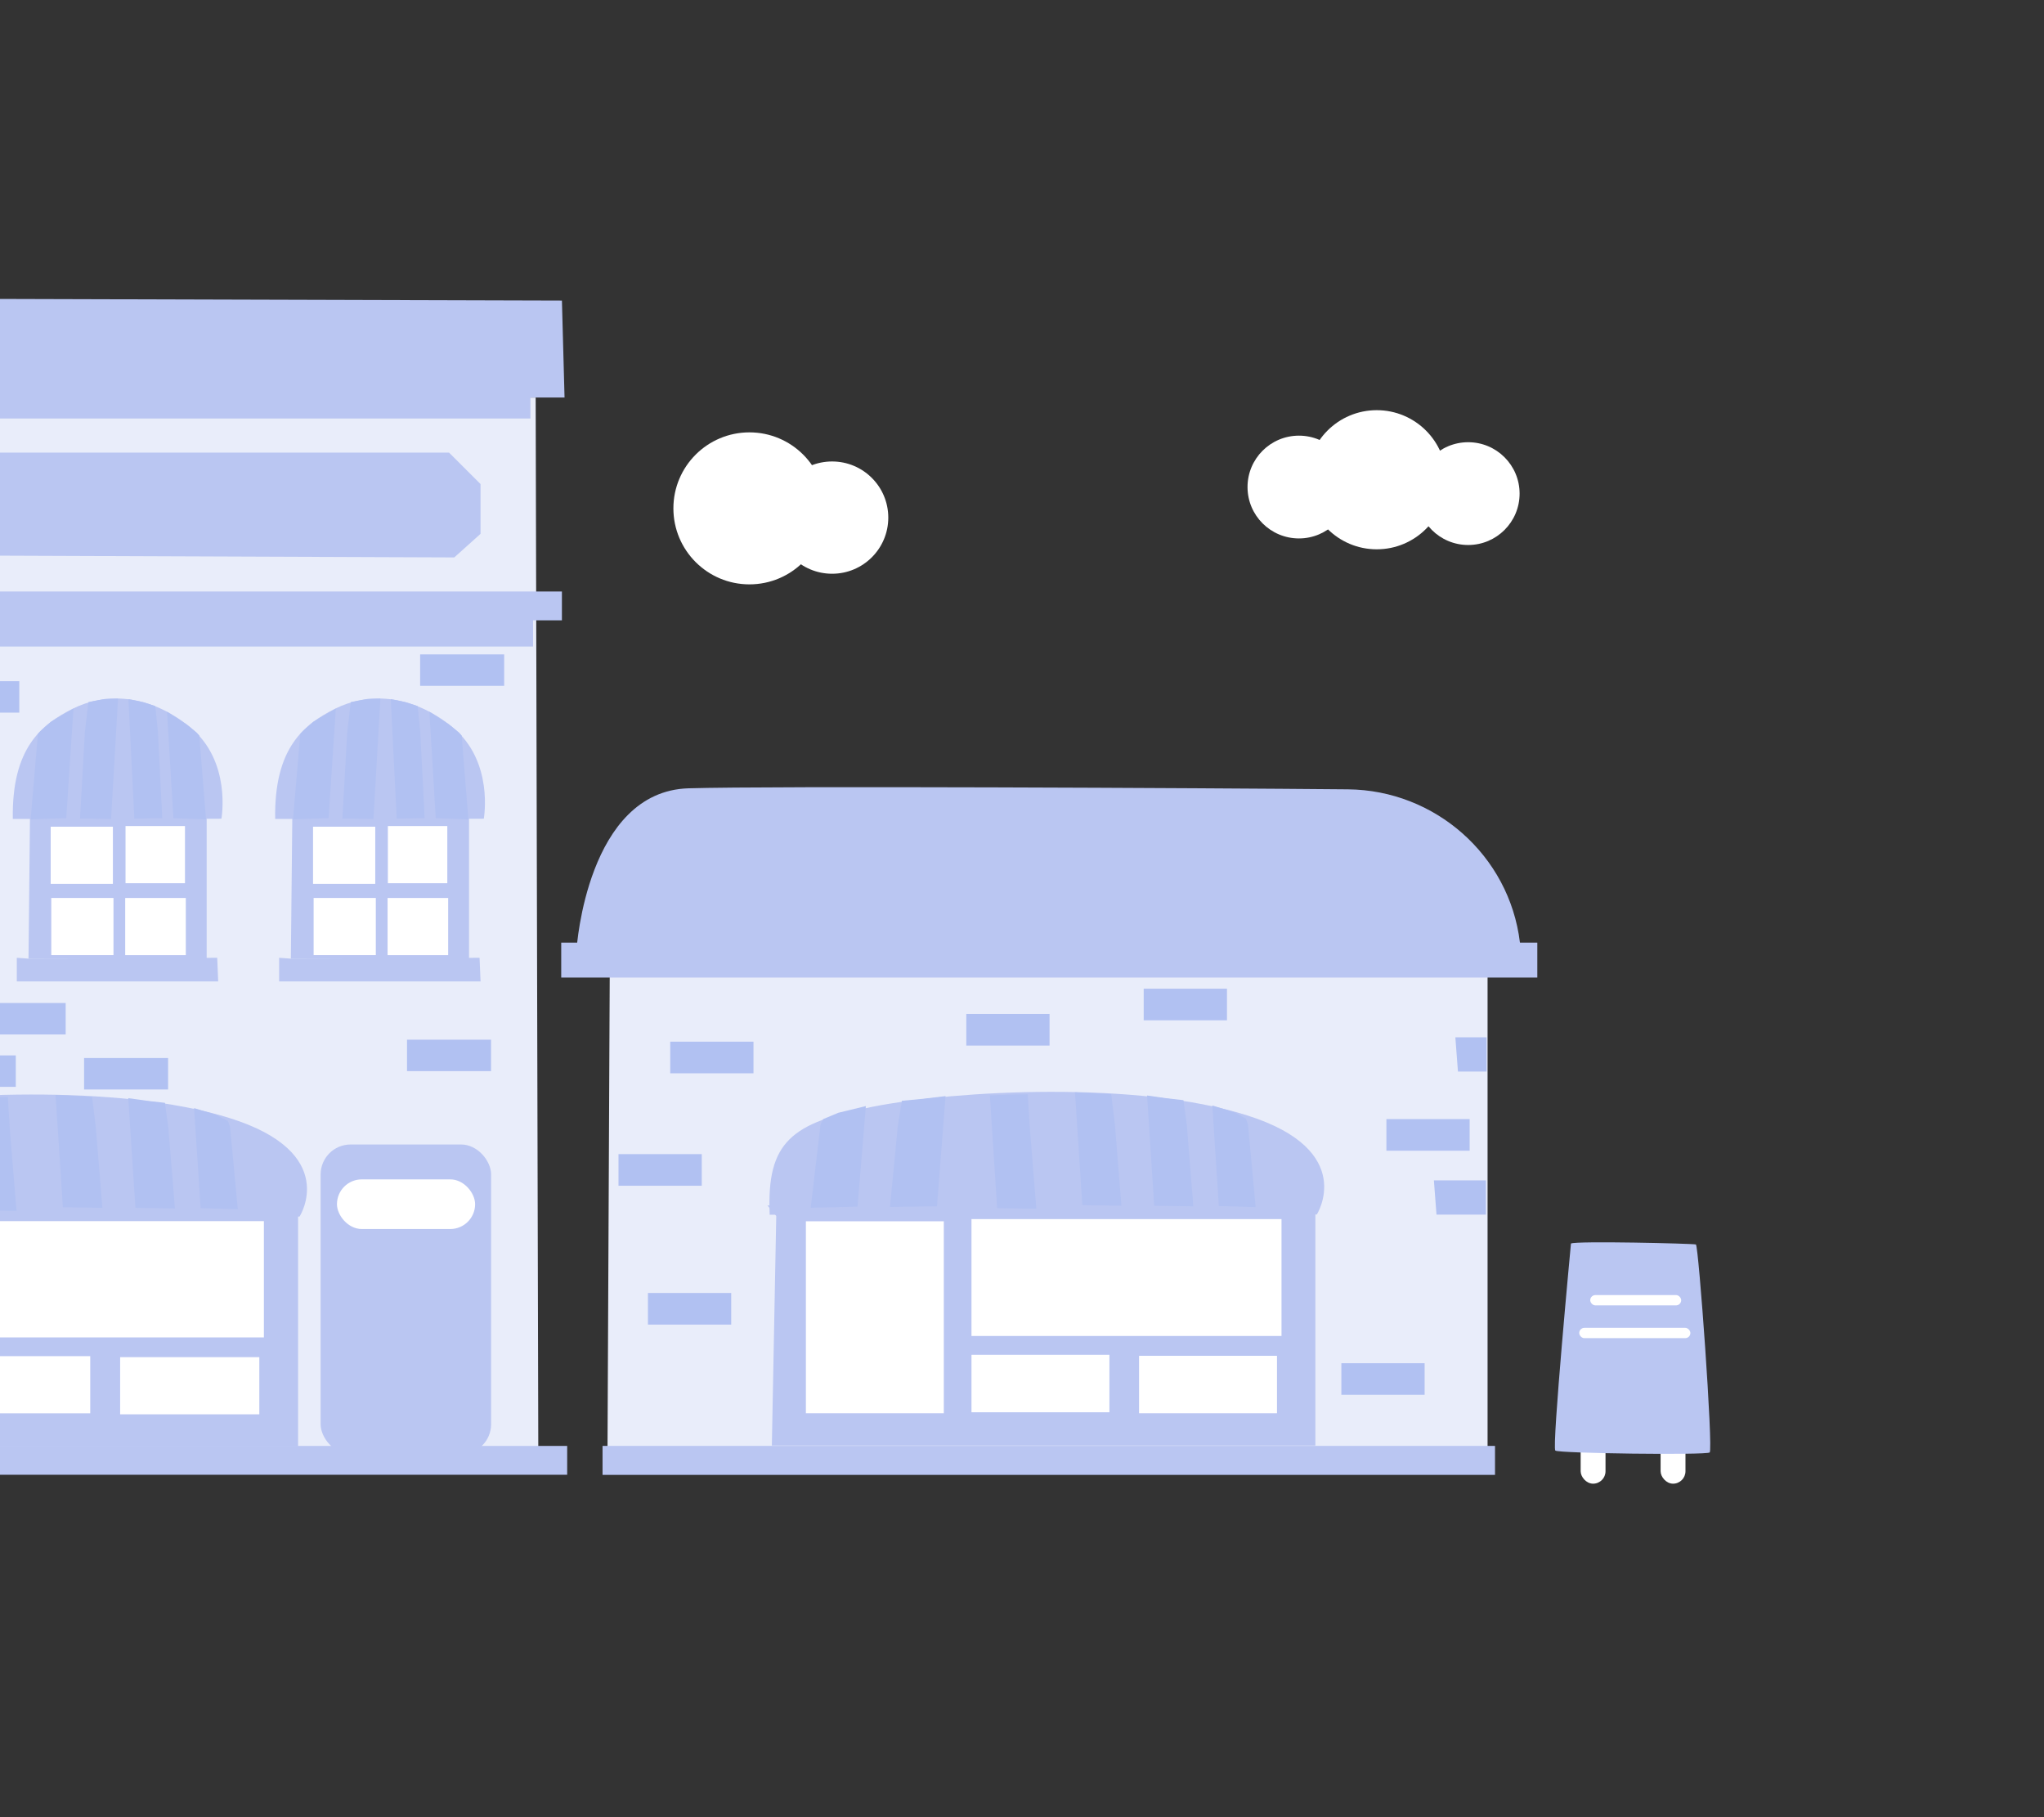 <svg width="234" height="208" viewBox="0 0 234 208" fill="none" xmlns="http://www.w3.org/2000/svg">
<rect x="0" y="0" width="234" height="208" fill="#333333" stroke="none"/>
<path d="M85.795 66.888C90.603 66.888 94.5 62.993 94.5 58.189C94.5 53.385 90.603 49.49 85.795 49.49C80.988 49.49 77.091 53.385 77.091 58.189C77.091 62.993 80.988 66.888 85.795 66.888Z" fill="white"/>
<path d="M95.261 65.673C98.813 65.673 101.692 62.796 101.692 59.247C101.692 55.698 98.813 52.821 95.261 52.821C91.709 52.821 88.83 55.698 88.83 59.247C88.83 62.796 91.709 65.673 95.261 65.673Z" fill="white"/>
<path d="M157.612 62.875C162.012 62.875 165.58 59.31 165.58 54.913C165.58 50.515 162.012 46.95 157.612 46.95C153.211 46.95 149.644 50.515 149.644 54.913C149.644 59.31 153.211 62.875 157.612 62.875Z" fill="white"/>
<path d="M148.705 61.63C151.956 61.63 154.592 58.997 154.592 55.748C154.592 52.499 151.956 49.866 148.705 49.866C145.454 49.866 142.819 52.499 142.819 55.748C142.819 58.997 145.454 61.63 148.705 61.63Z" fill="white"/>
<path d="M168.079 62.382C171.33 62.382 173.966 59.748 173.966 56.5C173.966 53.251 171.33 50.617 168.079 50.617C164.828 50.617 162.193 53.251 162.193 56.5C162.193 59.748 164.828 62.382 168.079 62.382Z" fill="white"/>
<path d="M-34.56 45.205L-34.26 165.751H61.624L61.324 45.505L-34.56 45.205Z" fill="#E9EDFA"/>
<path d="M-38.769 34.105L64.33 34.405L64.63 45.505H-38.769V34.105Z" fill="#BAC6F2"/>
<rect x="-38.769" y="67.705" width="103.098" height="3.3" fill="#BAC6F2"/>
<rect x="-34.26" y="70.705" width="95.283" height="3.3" fill="#BAC6F2"/>
<rect x="-34.56" y="44.605" width="95.283" height="3.3" fill="#BAC6F2"/>
<rect x="-38.167" y="165.505" width="103.098" height="3.3" fill="#BAC6F2"/>
<path d="M-24.942 51.805L-28.248 55.405V60.505L-25.242 63.505L52.006 63.805L55.012 61.105V55.405L51.405 51.805H-24.942Z" fill="#BAC6F2"/>
<rect x="-2.098" y="114.805" width="9.618" height="3.6" fill="#B1C1F2"/>
<rect x="-7.809" y="120.805" width="9.618" height="3.6" fill="#B1C1F2"/>
<rect x="9.625" y="121.105" width="9.618" height="3.6" fill="#B1C1F2"/>
<rect x="-7.409" y="77.971" width="9.618" height="3.6" fill="#B1C1F2"/>
<rect x="46.596" y="119.005" width="9.618" height="3.6" fill="#B1C1F2"/>
<rect x="48.099" y="74.905" width="9.618" height="3.6" fill="#B1C1F2"/>
<rect x="36.706" y="131.002" width="19.517" height="35.448" rx="3.43" fill="#BAC6F2"/>
<rect x="38.576" y="134.995" width="15.816" height="5.682" rx="2.841" fill="white"/>
<path d="M1.467 93.736H3.43L25.348 93.715C25.348 93.715 26.55 87.115 21.741 83.215C16.932 79.315 11.951 79.315 8.344 81.115C4.737 82.915 1.335 85.624 1.467 93.736Z" fill="#BAC6F2"/>
<path d="M3.43 93.733L3.264 109.729H23.659V93.328L3.099 92.998L3.43 93.733Z" fill="#BAC6F2"/>
<path d="M3.264 109.729L1.924 109.63V112.339H24.978L24.867 109.63L3.264 109.729Z" fill="#BAC6F2"/>
<rect x="5.804" y="94.627" width="7.121" height="6.543" fill="white"/>
<rect x="14.371" y="94.552" width="6.805" height="6.543" fill="white"/>
<rect x="14.335" y="102.787" width="6.937" height="6.543" fill="white"/>
<rect x="5.87" y="102.784" width="7.121" height="6.543" fill="white"/>
<path d="M4.343 83.986L3.508 93.778L7.584 93.649L8.413 81.1L5.837 82.609L4.656 83.659" fill="#B1C1F2"/>
<path d="M22.817 84.19L23.584 93.784L19.85 93.655L19.12 81.466L21.422 82.963L22.531 83.869" fill="#B1C1F2"/>
<path d="M9.718 83.794L9.162 93.685L12.717 93.745L13.514 79.969L11.975 80.011L10.117 80.362" fill="#B1C1F2"/>
<path d="M18.077 83.758L18.576 93.646L15.381 93.706L14.701 80.026L16.381 80.374L17.779 80.821" fill="#B1C1F2"/>
<path d="M31.503 93.736H33.466L55.385 93.715C55.385 93.715 56.587 87.115 51.778 83.215C46.968 79.315 41.988 79.315 38.381 81.115C34.774 82.915 31.368 85.624 31.503 93.736Z" fill="#BAC6F2"/>
<path d="M33.463 93.733L33.298 109.729H53.695V93.328L33.133 92.998L33.463 93.733Z" fill="#BAC6F2"/>
<path d="M33.298 109.729L31.957 109.63V112.339H55.015L54.901 109.63L33.298 109.729Z" fill="#BAC6F2"/>
<rect x="35.838" y="94.627" width="7.121" height="6.543" fill="white"/>
<rect x="44.404" y="94.552" width="6.805" height="6.543" fill="white"/>
<rect x="44.371" y="102.787" width="6.937" height="6.543" fill="white"/>
<rect x="35.904" y="102.784" width="7.121" height="6.543" fill="white"/>
<path d="M34.38 83.986L33.544 93.778L37.62 93.649L38.447 81.1L35.871 82.609L34.69 83.659" fill="#B1C1F2"/>
<path d="M52.854 84.19L53.62 93.784L49.884 93.655L49.157 81.466L51.459 82.963L52.568 83.869" fill="#B1C1F2"/>
<path d="M39.754 83.794L39.198 93.685L42.754 93.745L43.548 79.969L42.012 80.011L40.154 80.362" fill="#B1C1F2"/>
<path d="M48.111 83.758L48.612 93.646L45.414 93.706L44.738 80.026L46.415 80.374L47.813 80.821" fill="#B1C1F2"/>
<path d="M-28.916 139.273H-23.719L34.293 139.252C34.293 139.252 39.003 131.956 26.273 127.972C13.544 123.988 -7.391 125.122 -16.929 126.961C-26.466 128.8 -29.27 130.99 -28.916 139.273Z" fill="#BAC6F2"/>
<path d="M-28.155 139.42L-28.663 165.559H34.125V138.76L-29.171 138.22L-28.155 139.42Z" fill="#BAC6F2"/>
<rect x="-25.11" y="139.774" width="55.321" height="13.311" fill="white"/>
<rect x="-5.603" y="155.23" width="15.934" height="6.543" fill="white"/>
<rect x="13.754" y="155.344" width="15.934" height="6.543" fill="white"/>
<path d="M26.334 128.959L27.226 138.412L22.97 138.289L22.216 126.835L24.71 127.594L26.09 128.314" fill="#B1C1F2"/>
<path d="M19.27 129.055L20.027 138.322L15.504 138.253L14.683 125.698L16.89 126.01L18.882 126.232" fill="#B1C1F2"/>
<path d="M10.965 128.983L11.723 138.25L7.199 138.184L6.357 125.332L8.5 125.437L10.541 125.542" fill="#B1C1F2"/>
<path d="M1.13 129.328L1.888 138.595L-2.636 138.529L-3.478 125.68L-1.223 125.602L0.896 125.557" fill="#B1C1F2"/>
<path d="M69.82 107.953L69.537 168.312L170.299 168.587V107.392L69.82 107.953Z" fill="#E9EDFA"/>
<rect x="68.981" y="165.502" width="102.17" height="3.317" fill="#BAC6F2"/>
<rect x="64.25" y="107.896" width="111.744" height="3.998" fill="#BAC6F2"/>
<path d="M66.017 108.547C66.017 108.547 67.208 90.576 78.825 90.232C88.393 89.949 137.431 90.193 154.324 90.35C164.273 90.443 172.792 97.888 174.004 107.884C174.03 108.103 174.054 108.324 174.076 108.547H66.017Z" fill="#BAC6F2"/>
<path d="M164.154 135.108H170.111V139.028H164.452L164.154 135.108Z" fill="#B1C1F2"/>
<path d="M166.611 118.735H170.186V122.655H166.909L166.611 118.735Z" fill="#B1C1F2"/>
<rect x="74.178" y="147.999" width="9.532" height="3.618" fill="#B1C1F2"/>
<rect x="70.806" y="132.105" width="9.532" height="3.618" fill="#B1C1F2"/>
<rect x="76.728" y="119.233" width="9.532" height="3.618" fill="#B1C1F2"/>
<rect x="110.623" y="116.061" width="9.532" height="3.618" fill="#B1C1F2"/>
<rect x="158.717" y="128.095" width="9.532" height="3.618" fill="#B1C1F2"/>
<rect x="153.561" y="156.037" width="9.532" height="3.618" fill="#B1C1F2"/>
<rect x="130.932" y="113.169" width="9.532" height="3.618" fill="#B1C1F2"/>
<path d="M88.113 139.037H93.263L150.752 139.016C150.752 139.016 155.42 131.683 142.805 127.679C130.19 123.674 109.444 124.814 99.992 126.663C90.54 128.511 87.761 130.712 88.113 139.037Z" fill="#BAC6F2"/>
<path d="M88.866 139.185L88.363 165.457H150.586V138.522L87.86 137.979L88.866 139.185Z" fill="#BAC6F2"/>
<rect x="111.216" y="139.541" width="35.492" height="13.379" fill="white"/>
<rect x="111.216" y="155.076" width="15.79" height="6.576" fill="white"/>
<rect x="92.259" y="139.791" width="15.79" height="21.975" fill="white"/>
<rect x="130.402" y="155.19" width="15.79" height="6.576" fill="white"/>
<path d="M93.933 128.74L92.81 138.241L98.175 138.118L99.125 126.605L95.983 127.368L94.243 128.092" fill="#B1C1F2"/>
<path d="M102.786 128.837L101.886 138.151L107.269 138.081L108.246 125.463L105.622 125.776L103.248 125.999" fill="#B1C1F2"/>
<path d="M142.868 128.671L143.749 138.172L139.535 138.048L138.787 126.536L141.256 127.299L142.623 128.022" fill="#B1C1F2"/>
<path d="M135.868 128.767L136.615 138.081L132.132 138.012L131.319 125.393L133.506 125.707L135.483 125.93" fill="#B1C1F2"/>
<path d="M127.634 128.695L128.385 138.009L123.902 137.943L123.068 125.028L125.192 125.131L127.214 125.236" fill="#B1C1F2"/>
<path d="M117.891 129.045L118.639 138.356L114.156 138.29L113.322 125.375L115.556 125.297L117.656 125.255" fill="#B1C1F2"/>
<rect x="180.956" y="163.896" width="2.846" height="5.93" rx="1.423" fill="white"/>
<rect x="190.109" y="163.896" width="2.846" height="5.93" rx="1.423" fill="white"/>
<path d="M179.846 142.339C179.846 142.339 177.637 165.719 178.058 166.04C178.479 166.36 195.304 166.575 195.725 166.254C196.146 165.934 194.462 142.554 194.148 142.445C193.834 142.336 180.371 142.019 179.846 142.339Z" fill="#BAC6F2"/>
<rect x="182.052" y="148.238" width="10.412" height="1.179" rx="0.59" fill="white"/>
<rect x="180.792" y="151.99" width="12.725" height="1.179" rx="0.59" fill="white"/>
</svg>
